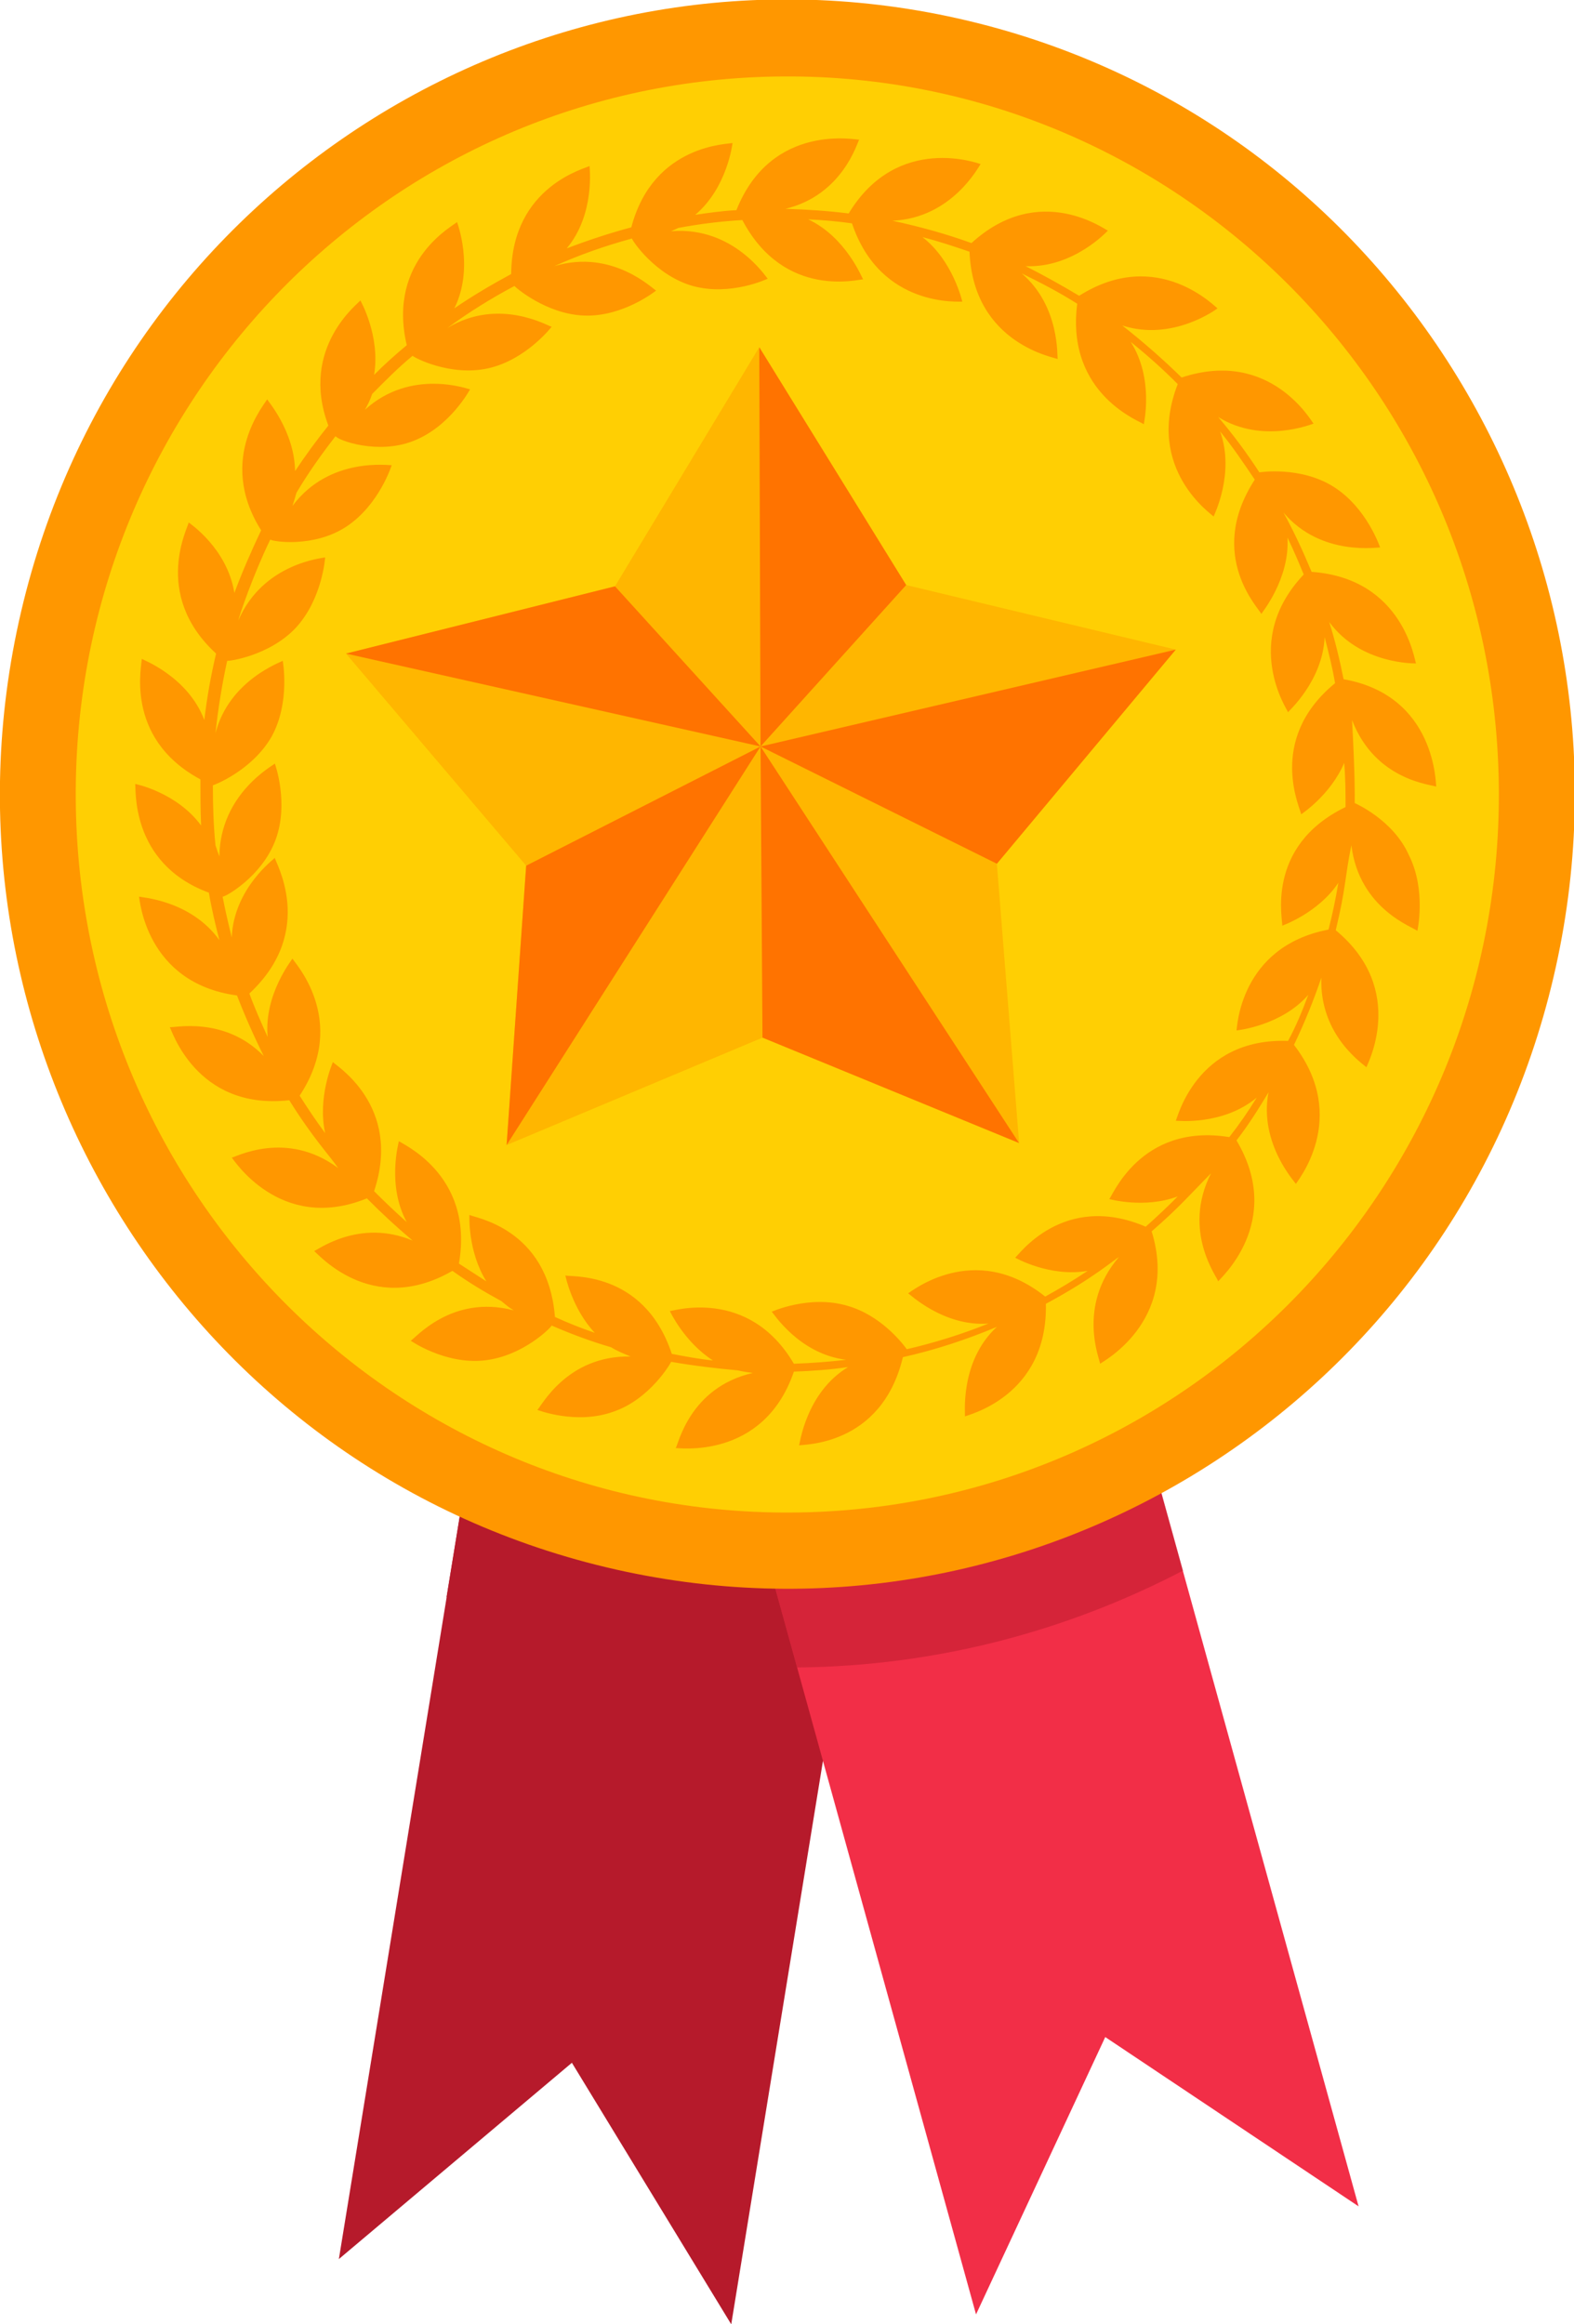 <svg width="21" height="31" viewBox="0 0 21 31" fill="none" xmlns="http://www.w3.org/2000/svg">
<g clip-path="url(#clip0_323:33682)">
<path d="M9.756 31L7.63 27.512L4.521 30.13L7.726 10.456L12.961 11.318L9.756 31Z" fill="#B61A2B"/>
<path d="M5.958 21.299C7.351 21.906 8.884 22.239 10.504 22.239C10.731 22.239 10.957 22.231 11.184 22.222L12.961 11.326L7.726 10.456L5.958 21.299Z" fill="#B61A2B"/>
<path d="M13.022 30.868L14.746 27.169L18.126 29.427L12.813 10.219L7.708 11.66L13.022 30.868Z" fill="#F22E47"/>
<path opacity="0.48" d="M10.635 22.24C12.49 22.222 14.232 21.756 15.783 20.948L12.813 10.219L7.708 11.66L10.635 22.24Z" fill="#B61A2B"/>
<path d="M20.728 13.027C22.061 7.331 18.565 1.623 12.919 0.278C7.273 -1.066 1.615 2.461 0.282 8.156C-1.051 13.852 2.445 19.559 8.091 20.904C13.737 22.249 19.395 18.722 20.728 13.027Z" fill="#FF9700"/>
<path d="M10.674 20.172C15.916 20.078 20.09 15.714 19.996 10.425C19.903 5.137 15.577 0.926 10.335 1.021C5.092 1.115 0.918 5.479 1.012 10.767C1.106 16.056 5.431 20.267 10.674 20.172Z" fill="#FFCF03"/>
<path d="M18.074 10.711C18.074 10.606 18.082 10.412 18.039 9.604C18.352 10.421 19.119 10.465 19.162 10.492C19.154 10.483 19.171 9.279 17.926 9.059C17.873 8.796 17.812 8.541 17.734 8.295C18.152 8.866 18.884 8.848 18.892 8.848C18.875 8.831 18.736 7.715 17.499 7.627C17.386 7.355 17.264 7.091 17.124 6.836C17.629 7.434 18.405 7.293 18.413 7.302C18.413 7.302 18.239 6.775 17.795 6.494C17.351 6.212 16.802 6.3 16.802 6.3C16.637 6.045 16.454 5.799 16.253 5.562C16.846 5.931 17.516 5.65 17.525 5.65C17.508 5.641 16.959 4.64 15.765 5.035C15.513 4.789 15.252 4.56 14.973 4.341C15.643 4.56 16.236 4.121 16.244 4.112C16.227 4.112 15.452 3.278 14.398 3.945C14.163 3.805 13.928 3.673 13.684 3.55C14.32 3.576 14.773 3.084 14.781 3.075C14.755 3.075 13.875 2.408 12.961 3.242C12.621 3.119 12.273 3.023 11.907 2.944C12.708 2.909 13.065 2.206 13.083 2.188C13.074 2.188 11.977 1.766 11.323 2.847C11.045 2.812 10.766 2.794 10.479 2.785C11.245 2.601 11.437 1.898 11.463 1.863C11.454 1.872 10.296 1.617 9.825 2.803C9.642 2.812 9.459 2.838 9.276 2.865C9.703 2.504 9.773 1.916 9.773 1.907C9.747 1.924 8.719 1.907 8.423 3.032C8.127 3.111 7.839 3.207 7.561 3.313C7.944 2.856 7.865 2.223 7.865 2.214C7.839 2.241 6.829 2.469 6.82 3.655C6.559 3.796 6.306 3.945 6.062 4.112C6.332 3.568 6.097 2.961 6.097 2.961C6.08 2.996 5.157 3.453 5.427 4.604C5.279 4.727 5.13 4.859 4.991 5C5.078 4.481 4.808 4.007 4.808 4.007C4.799 4.033 3.989 4.631 4.381 5.676C4.225 5.87 4.077 6.072 3.937 6.283C3.928 5.747 3.563 5.334 3.563 5.325C3.563 5.36 2.875 6.107 3.484 7.073C3.354 7.346 3.232 7.627 3.127 7.908C3.031 7.311 2.526 6.977 2.517 6.968C2.526 7.003 2.012 7.917 2.883 8.717C2.814 9.007 2.761 9.305 2.726 9.604C2.509 9.024 1.899 8.796 1.89 8.787C1.908 8.822 1.629 9.833 2.674 10.395C2.674 10.597 2.674 10.799 2.683 11.01C2.361 10.571 1.812 10.456 1.803 10.456C1.821 10.483 1.716 11.511 2.787 11.906C2.822 12.117 2.875 12.337 2.927 12.539C2.544 12.003 1.873 11.968 1.855 11.959C1.864 11.976 1.934 13.11 3.162 13.277C3.267 13.549 3.388 13.822 3.519 14.085C2.988 13.541 2.3 13.716 2.265 13.699C2.282 13.707 2.605 14.815 3.859 14.674C4.172 15.175 4.39 15.403 4.512 15.579C3.815 15.061 3.136 15.439 3.092 15.439C3.101 15.439 3.728 16.458 4.895 15.983C5.087 16.177 5.296 16.37 5.505 16.546C4.791 16.247 4.233 16.677 4.19 16.686C4.216 16.686 4.939 17.582 6.036 16.95C6.245 17.099 6.463 17.231 6.69 17.354C6.742 17.398 6.794 17.442 6.855 17.477C6.019 17.257 5.531 17.864 5.479 17.881C5.479 17.881 5.932 18.198 6.454 18.145C6.977 18.092 7.36 17.697 7.36 17.679C7.622 17.793 7.883 17.89 8.153 17.969C8.24 18.022 8.327 18.057 8.414 18.092C7.552 18.075 7.212 18.778 7.169 18.804C7.169 18.804 7.683 19.006 8.179 18.83C8.675 18.663 8.954 18.171 8.954 18.163C9.25 18.215 9.546 18.25 9.843 18.277C9.912 18.294 9.982 18.303 10.043 18.312C9.198 18.505 9.05 19.27 9.015 19.314C9.024 19.305 10.182 19.489 10.592 18.294C10.836 18.285 11.079 18.268 11.315 18.233C10.748 18.576 10.67 19.27 10.661 19.278C10.688 19.261 11.759 19.305 12.046 18.101C12.482 18.004 12.9 17.864 13.3 17.697C12.795 18.163 12.882 18.883 12.874 18.892C12.891 18.874 13.98 18.637 13.954 17.389C14.563 17.064 14.868 16.8 14.929 16.765C14.363 17.424 14.677 18.136 14.677 18.189C14.677 18.18 15.739 17.635 15.365 16.423C15.731 16.106 15.87 15.939 16.157 15.649C15.765 16.423 16.244 17.038 16.253 17.09C16.253 17.073 17.15 16.308 16.497 15.21C16.654 15.008 16.793 14.788 16.924 14.569C16.793 15.254 17.29 15.781 17.29 15.79C17.29 15.773 18.021 14.92 17.264 13.936C17.403 13.646 17.525 13.347 17.629 13.04C17.603 13.822 18.204 14.2 18.23 14.235C18.23 14.217 18.788 13.207 17.821 12.407C17.96 11.836 17.943 11.687 18.03 11.274C18.135 12.135 18.875 12.372 18.91 12.416C18.91 12.416 19.032 11.871 18.797 11.405C18.587 10.931 18.074 10.711 18.074 10.711ZM17.952 10.764C16.863 11.291 17.124 12.302 17.107 12.346C17.107 12.346 17.586 12.179 17.856 11.774C17.821 11.985 17.777 12.196 17.725 12.398C16.532 12.627 16.506 13.725 16.497 13.743C16.506 13.743 17.098 13.681 17.455 13.268C17.377 13.479 17.29 13.69 17.185 13.883C15.948 13.839 15.704 14.938 15.687 14.947C15.696 14.947 16.314 15.017 16.767 14.639C16.654 14.823 16.532 14.999 16.401 15.166C15.208 14.973 14.834 15.975 14.799 15.992C14.799 15.992 15.269 16.124 15.713 15.957C15.574 16.098 15.434 16.229 15.286 16.361C14.18 15.887 13.579 16.757 13.544 16.774C13.544 16.774 14.006 17.038 14.511 16.95C14.328 17.073 14.137 17.187 13.945 17.293C12.987 16.528 12.133 17.249 12.116 17.249C12.125 17.249 12.586 17.697 13.187 17.653C12.839 17.793 12.473 17.908 12.098 17.995C12.029 17.899 11.741 17.539 11.306 17.416C10.801 17.266 10.296 17.495 10.296 17.495C10.313 17.503 10.653 18.057 11.289 18.136C11.062 18.163 10.827 18.18 10.592 18.189C9.982 17.152 8.954 17.495 8.937 17.486C8.937 17.486 9.128 17.899 9.512 18.145C9.329 18.127 9.146 18.092 8.963 18.057C8.588 16.924 7.578 17.038 7.543 17.011C7.543 17.011 7.63 17.451 7.935 17.776C7.752 17.714 7.578 17.644 7.404 17.565C7.308 16.361 6.298 16.238 6.263 16.203C6.263 16.203 6.237 16.686 6.489 17.09C6.367 17.011 6.245 16.932 6.123 16.853C6.332 15.649 5.331 15.245 5.322 15.219C5.322 15.228 5.157 15.808 5.427 16.3C5.279 16.168 5.13 16.027 4.991 15.887C5.374 14.736 4.46 14.2 4.442 14.165C4.442 14.165 4.233 14.63 4.338 15.113C4.216 14.947 4.103 14.78 3.998 14.613C4.669 13.593 3.902 12.811 3.902 12.785C3.902 12.794 3.519 13.259 3.571 13.831C3.484 13.637 3.397 13.444 3.327 13.251C4.233 12.407 3.658 11.476 3.667 11.441C3.667 11.449 3.118 11.845 3.092 12.504C3.049 12.328 3.005 12.143 2.97 11.959C2.997 11.968 3.493 11.695 3.676 11.203C3.859 10.711 3.667 10.184 3.667 10.184C3.658 10.202 2.936 10.579 2.927 11.423C2.909 11.379 2.892 11.326 2.875 11.274C2.848 11.01 2.84 10.738 2.84 10.474C2.848 10.474 3.362 10.281 3.624 9.824C3.876 9.367 3.772 8.813 3.772 8.813C3.754 8.831 3.057 9.068 2.875 9.78C2.909 9.455 2.962 9.13 3.031 8.813C3.04 8.822 3.589 8.752 3.946 8.374C4.303 7.987 4.338 7.434 4.338 7.434C4.32 7.443 3.51 7.504 3.179 8.277C3.188 8.225 3.371 7.68 3.606 7.196C3.632 7.223 4.19 7.311 4.625 7.021C5.061 6.731 5.226 6.204 5.226 6.204C5.209 6.212 4.399 6.081 3.902 6.748C3.92 6.696 3.937 6.634 3.955 6.573C4.111 6.309 4.286 6.063 4.477 5.817C4.503 5.87 5.043 6.072 5.522 5.878C6.01 5.685 6.271 5.193 6.271 5.193C6.254 5.193 5.488 4.903 4.869 5.465C4.904 5.404 4.939 5.334 4.965 5.255C5.139 5.079 5.313 4.903 5.505 4.745C5.514 4.763 6.001 5.026 6.515 4.912C7.021 4.798 7.36 4.358 7.36 4.358C7.325 4.358 6.663 3.954 5.967 4.376C6.254 4.165 6.55 3.981 6.864 3.814C6.864 3.822 7.282 4.191 7.796 4.209C8.318 4.227 8.754 3.875 8.754 3.875C8.719 3.866 8.179 3.313 7.395 3.55C7.726 3.401 8.074 3.278 8.432 3.181C8.432 3.207 8.745 3.673 9.242 3.814C9.747 3.954 10.243 3.717 10.243 3.717C10.226 3.708 9.79 3.014 8.954 3.084C8.989 3.067 9.015 3.058 9.05 3.04C9.329 2.988 9.607 2.952 9.904 2.935C10.47 4.007 11.48 3.717 11.515 3.726C11.506 3.717 11.289 3.163 10.783 2.926C10.984 2.935 11.175 2.952 11.367 2.979C11.75 4.121 12.822 4.016 12.839 4.024C12.839 4.024 12.717 3.48 12.308 3.163C12.517 3.216 12.726 3.286 12.935 3.357C12.987 4.604 14.102 4.771 14.111 4.789C14.102 4.763 14.145 4.086 13.632 3.647C13.884 3.77 14.137 3.901 14.372 4.051C14.215 5.281 15.252 5.632 15.26 5.659C15.26 5.65 15.4 5.053 15.086 4.56C15.304 4.736 15.513 4.921 15.713 5.123C15.269 6.265 16.184 6.871 16.192 6.889C16.192 6.88 16.48 6.318 16.279 5.755C16.445 5.958 16.593 6.177 16.741 6.397C16.079 7.416 16.819 8.137 16.828 8.189C16.828 8.181 17.211 7.724 17.177 7.17C17.255 7.328 17.325 7.495 17.394 7.662C16.549 8.558 17.185 9.481 17.185 9.499C17.185 9.49 17.647 9.086 17.673 8.497C17.725 8.699 17.777 8.901 17.812 9.112C16.88 9.876 17.368 10.817 17.359 10.861C17.359 10.861 17.751 10.606 17.934 10.175C17.952 10.386 17.952 10.579 17.952 10.764Z" fill="#FF9700"/>
<path d="M13.597 15.245L10.174 13.839L6.759 15.272L7.02 11.546L4.616 8.717L8.205 7.82L10.13 4.631L12.09 7.803L15.687 8.664L13.3 11.52L13.597 15.245Z" fill="#FFB600"/>
<path d="M10.13 4.631L10.147 9.956L12.09 7.803L10.13 4.631Z" fill="#FF7300"/>
<path d="M15.687 8.664L10.147 9.956L13.3 11.52L15.687 8.664Z" fill="#FF7300"/>
<path d="M13.596 15.245L10.147 9.956L10.173 13.839L13.596 15.245Z" fill="#FF7300"/>
<path d="M6.759 15.272L10.147 9.956L7.02 11.546L6.759 15.272Z" fill="#FF7300"/>
<path d="M4.616 8.717L8.205 7.82L10.147 9.956L4.616 8.717Z" fill="#FF7300"/>
</g>
<defs>
<clipPath id="clip0_323:33682">
<rect width="21" height="31" fill="white"/>
</clipPath>
</defs>
</svg>
